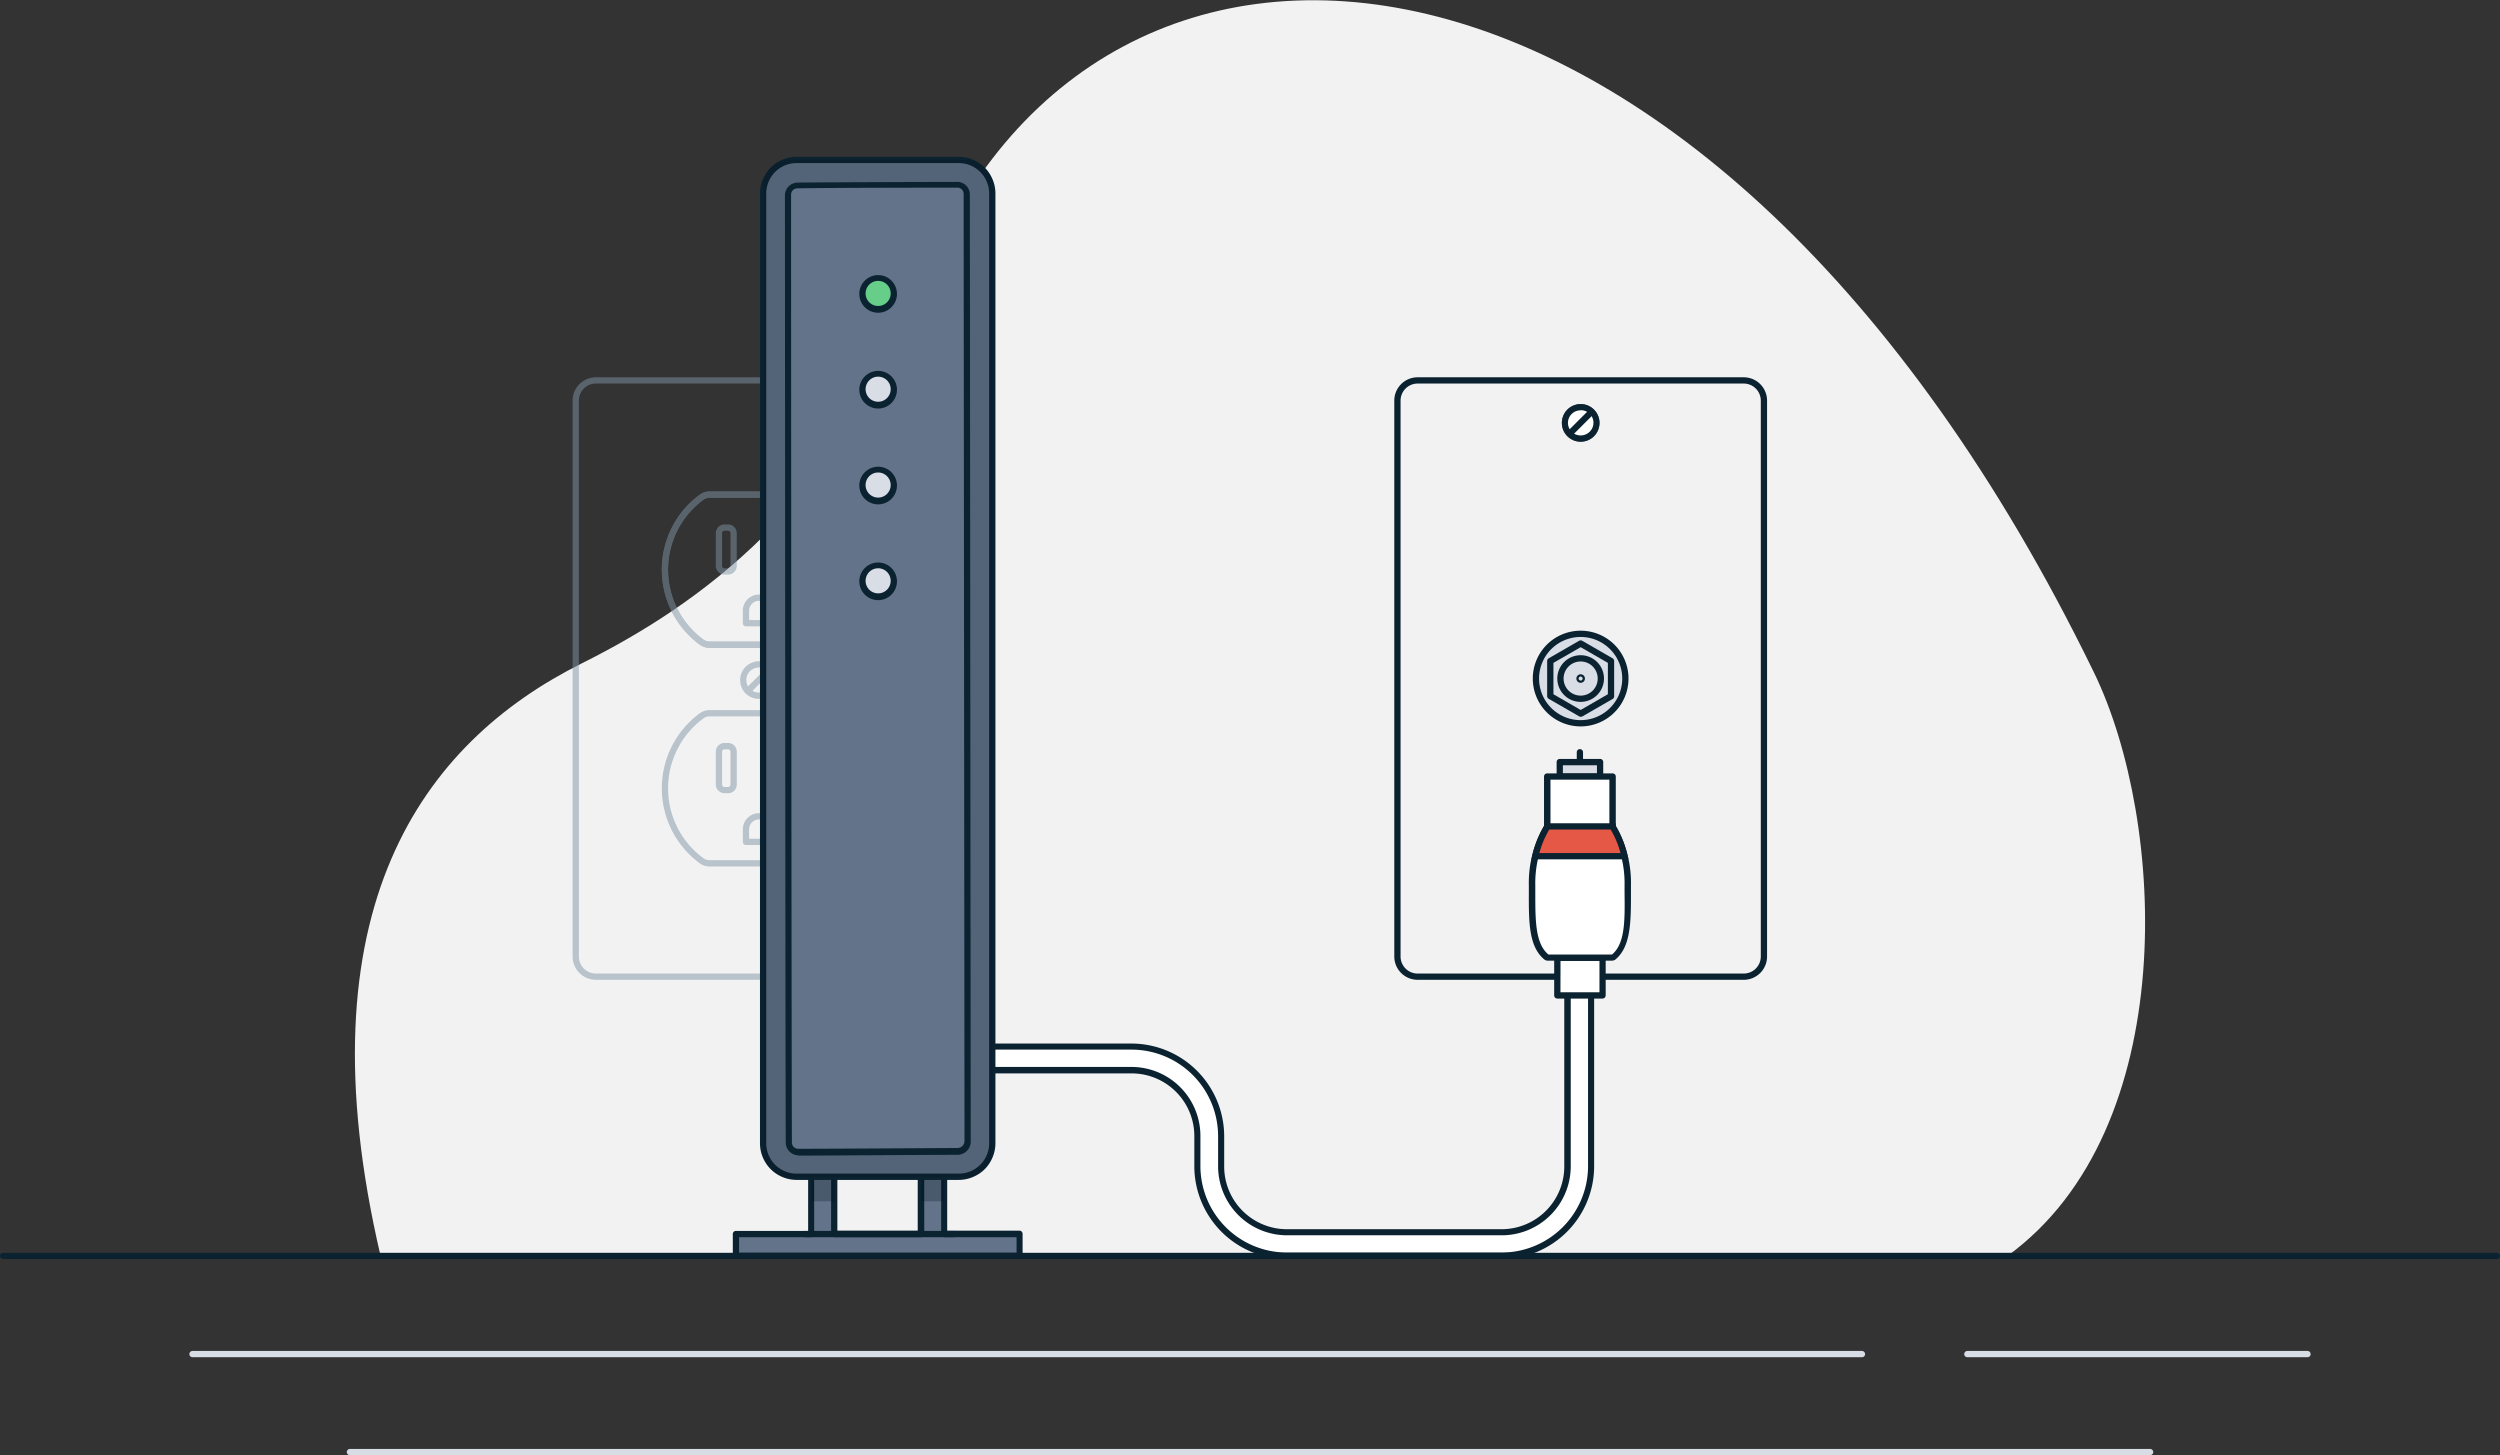 <svg id="Layer_1" data-name="Layer 1" xmlns="http://www.w3.org/2000/svg" viewBox="0 0 398.57 232.03"><rect x="0" y="0" width="398.57" height="232.03" fill="#333333" stroke="none"/><defs><style>.cls-1{fill:#f2f2f2;}.cls-2{opacity:0.5;}.cls-3{fill:#7f93a5;}.cls-4{fill:#0b2231;}.cls-5{fill:#d8dde6;}.cls-6{fill:#fff;}.cls-7{fill:#52585e;}.cls-8{fill:#637389;}.cls-9{opacity:0.25;}.cls-10,.cls-11{fill:#001019;}.cls-11{opacity:0.15;}.cls-12{fill:#66ce88;}.cls-13{fill:#d7dce5;}.cls-14{fill:#e45845;}</style></defs><title>Artboard 92</title><path class="cls-1" d="M320.11,200.18c27.7-20.2,25.24-69.33,13.71-93-61.33-126-159.38-133.38-187.09-61.06-13.27,34.65-35.22,50.26-54,59.65-25.29,12.64-45,39.13-32.06,94.44Z"/><g class="cls-2"><path class="cls-3" d="M147,156.21H95a3.72,3.72,0,0,1-3.71-3.71V63.86A3.72,3.72,0,0,1,95,60.15H147a3.72,3.72,0,0,1,3.71,3.71V152.5A3.72,3.72,0,0,1,147,156.21ZM95,61.15a2.71,2.71,0,0,0-2.71,2.71V152.5A2.71,2.71,0,0,0,95,155.21H147a2.72,2.72,0,0,0,2.71-2.71V63.86A2.72,2.72,0,0,0,147,61.15Z"/><path class="cls-3" d="M128.87,103.29H113.13a2.66,2.66,0,0,1-1.59-.53,14.84,14.84,0,0,1,0-23.88,2.66,2.66,0,0,1,1.59-.53h15.74a2.66,2.66,0,0,1,1.59.53,14.84,14.84,0,0,1,0,23.88A2.66,2.66,0,0,1,128.87,103.29ZM113.13,79.35a1.71,1.71,0,0,0-1,.33,13.85,13.85,0,0,0,0,22.28,1.71,1.71,0,0,0,1,.33h15.74a1.71,1.71,0,0,0,1-.33,13.85,13.85,0,0,0,0-22.28,1.71,1.71,0,0,0-1-.33Z"/><path class="cls-3" d="M116.07,91.6h-.56a1.39,1.39,0,0,1-1.39-1.39V85a1.39,1.39,0,0,1,1.39-1.39h.56A1.39,1.39,0,0,1,117.46,85v5.23A1.39,1.39,0,0,1,116.07,91.6Zm-.56-7a.39.39,0,0,0-.39.39v5.23a.39.39,0,0,0,.39.39h.56a.39.39,0,0,0,.39-.39V85a.39.39,0,0,0-.39-.39Z"/><path class="cls-3" d="M126.48,91.6h-.55a1.39,1.39,0,0,1-1.39-1.39V85a1.39,1.39,0,0,1,1.39-1.39h.55a1.4,1.4,0,0,1,1.4,1.39v5.23A1.4,1.4,0,0,1,126.48,91.6Zm-.55-7a.38.38,0,0,0-.39.39v5.23a.38.38,0,0,0,.39.39h.55a.39.39,0,0,0,.4-.39V85a.39.39,0,0,0-.4-.39Z"/><path class="cls-3" d="M123.07,99.86h-4.14a.5.5,0,0,1-.5-.5v-2a2.57,2.57,0,0,1,5.14,0v2A.5.5,0,0,1,123.07,99.86Zm-3.64-1h3.14v-1.5a1.57,1.57,0,0,0-3.14,0Z"/><path class="cls-3" d="M128.87,103.29H113.13a2.66,2.66,0,0,1-1.59-.53,14.84,14.84,0,0,1,0-23.88,2.66,2.66,0,0,1,1.59-.53h15.74a2.66,2.66,0,0,1,1.59.53,14.84,14.84,0,0,1,0,23.88A2.66,2.66,0,0,1,128.87,103.29ZM113.13,79.35a1.71,1.71,0,0,0-1,.33,13.85,13.85,0,0,0,0,22.28,1.71,1.71,0,0,0,1,.33h15.74a1.71,1.71,0,0,0,1-.33,13.85,13.85,0,0,0,0-22.28,1.71,1.71,0,0,0-1-.33Z"/><path class="cls-3" d="M116.07,126.46h-.56a1.4,1.4,0,0,1-1.39-1.39v-5.23a1.39,1.39,0,0,1,1.39-1.39h.56a1.39,1.39,0,0,1,1.39,1.39v5.23A1.39,1.39,0,0,1,116.07,126.46Zm-.56-7a.39.39,0,0,0-.39.39v5.23a.4.4,0,0,0,.39.39h.56a.4.4,0,0,0,.39-.39v-5.23a.39.39,0,0,0-.39-.39Z"/><path class="cls-3" d="M126.48,126.46h-.55a1.39,1.39,0,0,1-1.39-1.39v-5.23a1.39,1.39,0,0,1,1.39-1.39h.55a1.4,1.4,0,0,1,1.4,1.39v5.23A1.4,1.4,0,0,1,126.48,126.46Zm-.55-7a.38.38,0,0,0-.39.39v5.23a.39.39,0,0,0,.39.39h.55a.4.4,0,0,0,.4-.39v-5.23a.39.39,0,0,0-.4-.39Z"/><path class="cls-3" d="M123.07,134.72h-4.14a.5.5,0,0,1-.5-.5v-2a2.57,2.57,0,1,1,5.14,0v2A.5.5,0,0,1,123.07,134.72Zm-3.64-1h3.14v-1.51a1.57,1.57,0,0,0-3.14,0Z"/><path class="cls-3" d="M128.87,138.14H113.13a2.66,2.66,0,0,1-1.59-.52,14.85,14.85,0,0,1,0-23.89,2.72,2.72,0,0,1,1.59-.52h15.74a2.72,2.72,0,0,1,1.59.52,14.85,14.85,0,0,1,0,23.89A2.66,2.66,0,0,1,128.87,138.14Zm-15.74-23.93a1.71,1.71,0,0,0-1,.33,13.85,13.85,0,0,0,0,22.28,1.7,1.7,0,0,0,1,.32h15.74a1.7,1.7,0,0,0,1-.32,13.85,13.85,0,0,0,0-22.28,1.71,1.71,0,0,0-1-.33Z"/><path class="cls-3" d="M121,111.42a3,3,0,0,1-2.13-.88,3,3,0,1,1,4.26,0h0A3,3,0,0,1,121,111.42Zm0-5a2,2,0,0,0-1.42,3.43,2.05,2.05,0,0,0,2.84,0h0A2,2,0,0,0,121,106.4Z"/><path class="cls-3" d="M119.25,110.63a.52.52,0,0,1-.35-.14.5.5,0,0,1,0-.71l3.41-3.41a.5.5,0,0,1,.7,0,.5.5,0,0,1,0,.71l-3.4,3.41A.54.54,0,0,1,119.25,110.63Z"/></g><path class="cls-4" d="M278,156.21H226a3.72,3.72,0,0,1-3.71-3.71V63.86A3.72,3.72,0,0,1,226,60.15H278a3.72,3.72,0,0,1,3.72,3.71V152.5A3.72,3.72,0,0,1,278,156.21ZM226,61.15a2.72,2.72,0,0,0-2.71,2.71V152.5a2.72,2.72,0,0,0,2.71,2.71H278a2.72,2.72,0,0,0,2.72-2.71V63.86A2.72,2.72,0,0,0,278,61.15Z"/><circle class="cls-5" cx="252" cy="108.18" r="7.13"/><path class="cls-4" d="M252,115.81a7.63,7.63,0,1,1,7.63-7.63A7.64,7.64,0,0,1,252,115.81Zm0-14.26a6.63,6.63,0,1,0,6.63,6.63A6.64,6.64,0,0,0,252,101.55Z"/><polygon class="cls-5" points="247.16 105.39 252 102.59 256.84 105.39 256.84 110.97 252 113.77 247.16 110.97 247.16 105.39"/><path class="cls-4" d="M252,114.27a.59.59,0,0,1-.25-.07l-4.84-2.79a.52.52,0,0,1-.25-.44v-5.59a.52.52,0,0,1,.25-.43l4.84-2.79a.5.5,0,0,1,.5,0l4.84,2.79a.5.5,0,0,1,.25.43V111a.5.5,0,0,1-.25.44l-4.84,2.79A.52.52,0,0,1,252,114.27Zm-4.34-3.59,4.34,2.51,4.34-2.51v-5l-4.34-2.5-4.34,2.5Z"/><circle class="cls-5" cx="252" cy="108.18" r="3.22"/><path class="cls-4" d="M252,111.9a3.72,3.72,0,1,1,3.72-3.72A3.73,3.73,0,0,1,252,111.9Zm0-6.44a2.72,2.72,0,1,0,2.72,2.72A2.72,2.72,0,0,0,252,105.46Z"/><circle class="cls-5" cx="252" cy="108.18" r="0.18"/><path class="cls-4" d="M252,108.86a.68.68,0,0,1,0-1.36.68.68,0,0,1,0,1.36Zm0-1a.32.32,0,0,0-.32.32.33.33,0,0,0,.32.32.32.32,0,0,0,.32-.32A.32.32,0,0,0,252,107.86Z"/><circle class="cls-6" cx="252" cy="67.41" r="2.51"/><path class="cls-7" d="M252,70.42a3,3,0,0,1-2.12-.88,3,3,0,1,1,4.25,0h0A3,3,0,0,1,252,70.42Zm0-5a2,2,0,0,0-1.42,3.43,2.05,2.05,0,0,0,2.84,0h0A2,2,0,0,0,252,65.4Z"/><circle class="cls-6" cx="252" cy="67.41" r="2.51"/><path class="cls-4" d="M252,70.42a3,3,0,0,1-2.12-.88,3,3,0,1,1,4.25,0h0A3,3,0,0,1,252,70.42Zm0-5a2,2,0,0,0-1.42,3.43,2.05,2.05,0,0,0,2.84,0h0A2,2,0,0,0,252,65.4Z"/><rect class="cls-4" x="249.55" y="66.93" width="4.82" height="1" transform="translate(26.12 197.91) rotate(-45)"/><path class="cls-6" d="M239.42,200.22H205.2a14.3,14.3,0,0,1-14.29-14.28v-4.81a10.54,10.54,0,0,0-10.53-10.53H143.56a1.88,1.88,0,0,1,0-3.76h36.82a14.31,14.31,0,0,1,14.29,14.29v4.81a10.54,10.54,0,0,0,10.53,10.53h34.22A10.54,10.54,0,0,0,250,185.94V146.82a1.88,1.88,0,1,1,3.76,0v39.12A14.3,14.3,0,0,1,239.42,200.22Z"/><path class="cls-4" d="M239.42,200.72H205.2a14.8,14.8,0,0,1-14.79-14.78v-4.81a10,10,0,0,0-10-10H143.55a2.38,2.38,0,0,1,0-4.76h36.83a14.81,14.81,0,0,1,14.79,14.79v4.81a10,10,0,0,0,10,10h34.22a10,10,0,0,0,10-10V146.82a2.38,2.38,0,0,1,4.76,0v39.12A14.8,14.8,0,0,1,239.42,200.72Zm-95.87-33.38a1.38,1.38,0,0,0,0,2.76h36.83a11,11,0,0,1,11,11v4.81a13.8,13.8,0,0,0,13.79,13.78h34.22a13.8,13.8,0,0,0,13.79-13.78V146.82a1.38,1.38,0,1,0-2.76,0v39.12a11,11,0,0,1-11,11H205.2a11,11,0,0,1-11-11v-4.81a13.81,13.81,0,0,0-13.79-13.79Z"/><rect class="cls-6" x="248.28" y="152.65" width="7.21" height="6.05"/><path class="cls-4" d="M255.49,159.2h-7.21a.5.5,0,0,1-.5-.5v-6a.5.5,0,0,1,.5-.5h7.21a.5.5,0,0,1,.5.5v6A.51.51,0,0,1,255.49,159.2Zm-6.71-1H255v-5h-6.21Z"/><path class="cls-4" d="M251.88,121.89a.5.5,0,0,1-.5-.5v-1.46a.5.5,0,0,1,.5-.5.5.5,0,0,1,.5.5v1.46A.5.5,0,0,1,251.88,121.89Z"/><rect class="cls-5" x="248.67" y="121.49" width="6.43" height="2.31"/><path class="cls-4" d="M255.1,124.3h-6.43a.5.5,0,0,1-.5-.5v-2.31a.5.5,0,0,1,.5-.5h6.43a.5.5,0,0,1,.5.5v2.31A.5.5,0,0,1,255.1,124.3Zm-5.93-1h5.43V122h-5.43Z"/><path class="cls-6" d="M259.52,141.17a17.71,17.71,0,0,0-2.42-9.35v-8H246.67v8a17.71,17.71,0,0,0-2.43,9.35c0,5.06-.21,9.32,2.27,11.4a.47.47,0,0,0,.28.09H257a.47.47,0,0,0,.28-.09C259.74,150.49,259.52,146.23,259.52,141.17Z"/><path class="cls-4" d="M257,153.16H246.79a.91.91,0,0,1-.6-.21c-2.48-2.06-2.46-6-2.45-10.64v-1.14a18.16,18.16,0,0,1,2.42-9.5V123.8a.5.5,0,0,1,.5-.5H257.1a.5.5,0,0,1,.5.5v7.87a18.16,18.16,0,0,1,2.42,9.5v1.14c0,4.6,0,8.58-2.45,10.64A.93.93,0,0,1,257,153.16Zm-9.81-28.86v7.52a.5.5,0,0,1-.08.27,17.31,17.31,0,0,0-2.34,9.08v1.14c0,4.53,0,8.11,2.09,9.87l1.84,0H257c2.07-1.74,2.06-5.32,2-9.85v-1.14a17.31,17.31,0,0,0-2.34-9.08.5.5,0,0,1-.08-.27V124.3Z"/><polygon class="cls-8" points="150.55 196.74 150.55 183.04 146.85 183.04 146.85 196.74 133.04 196.74 133.04 183.04 129.34 183.04 129.34 196.74 117.33 196.74 117.33 200.22 162.56 200.22 162.56 196.74 150.55 196.74"/><path class="cls-4" d="M162.57,200.72H117.33a.5.5,0,0,1-.5-.5v-3.48a.5.5,0,0,1,.5-.5h11.51V183a.5.5,0,0,1,.5-.5H133a.5.5,0,0,1,.5.5v13.2h12.81V183a.5.5,0,0,1,.5-.5h3.7a.5.5,0,0,1,.5.5v13.2h11.52a.51.51,0,0,1,.5.5v3.48A.5.5,0,0,1,162.57,200.72Zm-44.74-1h44.24v-2.48H150.55a.5.5,0,0,1-.5-.5v-13.2h-2.7v13.2a.5.5,0,0,1-.5.5H133a.5.5,0,0,1-.5-.5v-13.2h-2.7v13.2a.5.5,0,0,1-.5.5H117.83Z"/><g class="cls-9"><rect class="cls-10" x="146.85" y="187.56" width="3.7" height="3.96"/><rect class="cls-10" x="129.34" y="187.56" width="3.7" height="3.96"/></g><rect class="cls-8" x="121.68" y="25.5" width="36.54" height="162.11" rx="5.34" ry="5.34"/><path class="cls-4" d="M152.87,188.11H127a5.85,5.85,0,0,1-5.84-5.84V30.84A5.85,5.85,0,0,1,127,25h25.85a5.86,5.86,0,0,1,5.85,5.84V182.27A5.86,5.86,0,0,1,152.87,188.11ZM127,26a4.84,4.84,0,0,0-4.84,4.84V182.27a4.84,4.84,0,0,0,4.84,4.84h25.85a4.85,4.85,0,0,0,4.85-4.84V30.84A4.85,4.85,0,0,0,152.87,26Z"/><path class="cls-11" d="M154.16,25.5H125.73a4.05,4.05,0,0,0-4,4.06v154a4.05,4.05,0,0,0,4,4.06h28.43a4.06,4.06,0,0,0,4.06-4.06v-154A4.06,4.06,0,0,0,154.16,25.5ZM127.28,183.69a1.55,1.55,0,0,1-1.56-1.54c-.07-15.21-.12-136-.13-151.07a1.55,1.55,0,0,1,1.54-1.56c5-.05,20.49-.09,25.47-.1A1.55,1.55,0,0,1,154.16,31l.14,151a1.59,1.59,0,0,1-1.58,1.6C147.71,183.59,132.23,183.68,127.28,183.69Z"/><path class="cls-4" d="M127.27,184.19a2.05,2.05,0,0,1-2-2c-.06-13.51-.11-109.6-.13-150.28v-.8a2.05,2.05,0,0,1,2-2c5.44-.06,23.45-.11,25.48-.11h0a2,2,0,0,1,2,2l.14,151h0a2.11,2.11,0,0,1-2.09,2.11c-5,0-20.48.12-25.43.13ZM152.61,29.92h0c-2,0-20,0-25.49.11a1,1,0,0,0-1,1v.8c0,40.68.07,136.76.13,150.27a1,1,0,0,0,1,1.05h0c4.95,0,20.4-.1,25.42-.13a1.11,1.11,0,0,0,1.1-1.11h0l-.14-151a1,1,0,0,0-1-1Z"/><circle class="cls-5" cx="139.95" cy="62.09" r="2.54"/><path class="cls-4" d="M140,65.13a3,3,0,1,1,3-3A3,3,0,0,1,140,65.13Zm0-5.08a2,2,0,1,0,2,2A2,2,0,0,0,140,60.05Z"/><circle class="cls-5" cx="139.95" cy="77.37" r="2.54"/><path class="cls-4" d="M140,80.41a3,3,0,1,1,3-3A3,3,0,0,1,140,80.41Zm0-5.08a2,2,0,1,0,2,2A2,2,0,0,0,140,75.33Z"/><circle class="cls-5" cx="139.95" cy="92.64" r="2.54"/><path class="cls-4" d="M140,95.68a3,3,0,1,1,3-3A3,3,0,0,1,140,95.68Zm0-5.08a2,2,0,1,0,2,2A2,2,0,0,0,140,90.6Z"/><circle class="cls-12" cx="139.95" cy="46.82" r="2.54"/><path class="cls-4" d="M140,49.86a3,3,0,1,1,3-3A3,3,0,0,1,140,49.86Zm0-5.08a2,2,0,1,0,2,2A2,2,0,0,0,140,44.78Z"/><path class="cls-4" d="M152.17,197.24H128.38a.5.5,0,0,1,0-1h23.79a.5.5,0,0,1,0,1Z"/><path class="cls-13" d="M367.88,216.38H313.65a.5.5,0,0,1-.5-.5.51.51,0,0,1,.5-.5h54.23a.5.5,0,0,1,.5.5A.5.5,0,0,1,367.88,216.38Z"/><path class="cls-13" d="M296.85,216.38H30.69a.5.5,0,0,1-.5-.5.51.51,0,0,1,.5-.5H296.85a.51.51,0,0,1,.5.5A.5.5,0,0,1,296.85,216.38Z"/><path class="cls-13" d="M342.79,232h-287a.5.5,0,0,1-.5-.5.51.51,0,0,1,.5-.5h287a.51.51,0,0,1,.5.5A.5.5,0,0,1,342.79,232Z"/><path class="cls-4" d="M398.07,200.73H.5a.5.5,0,0,1-.5-.5.5.5,0,0,1,.5-.5H398.07a.5.5,0,0,1,.5.5A.5.5,0,0,1,398.07,200.73Z"/><path class="cls-14" d="M257.1,131.74H246.67v.07a15,15,0,0,0-1.89,4.68H259a15.29,15.29,0,0,0-1.89-4.68Z"/><path class="cls-4" d="M259.62,137H244.15l.14-.61a16.05,16.05,0,0,1,1.88-4.71v-.36l.5-.07H257.6v.43a16.05,16.05,0,0,1,1.88,4.71Zm-14.2-1h12.93a14.59,14.59,0,0,0-1.57-3.75H247A14.59,14.59,0,0,0,245.42,136Z"/></svg>